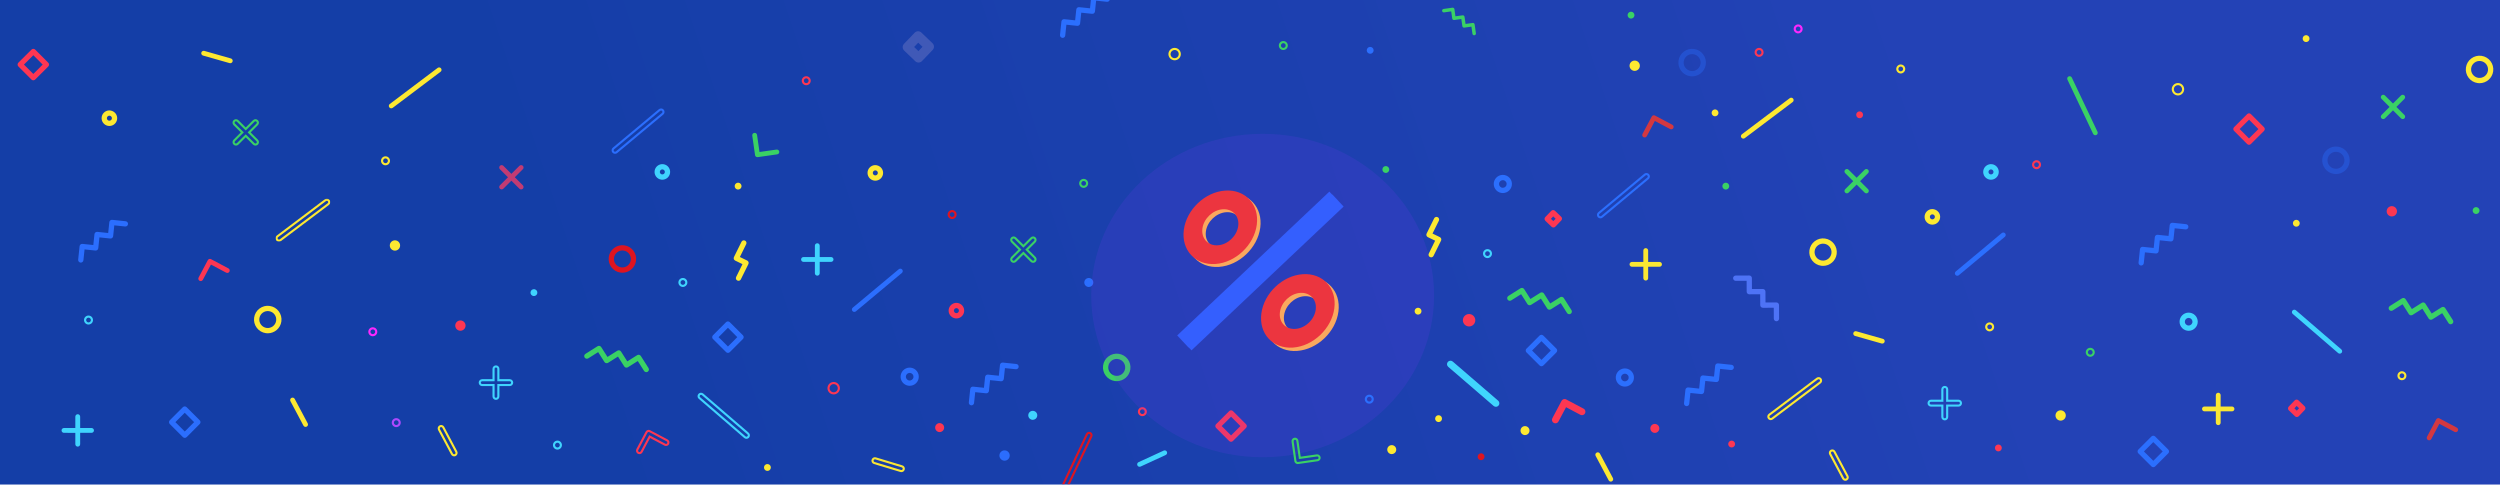 <svg xmlns="http://www.w3.org/2000/svg" xmlns:xlink="http://www.w3.org/1999/xlink" width="2559" height="496" viewBox="0 0 2559 496">
    <defs>
        <path id="tetm1pyt9a" d="M0 0H2561V496H0z"/>
        <path id="uk8zk6paje" d="M0 0.348L56.12 0.348 56.12 44.4 0 44.4z"/>
        <linearGradient id="q9onc1c77b" x1="21.158%" x2="79.631%" y1="51.875%" y2="48.125%">
            <stop offset="0%" stop-color="#143EA7"/>
            <stop offset="100%" stop-color="#2342B6"/>
        </linearGradient>
        <filter id="lnyrbgs6pd" width="176.9%" height="181.6%" x="-38.5%" y="-40.8%" filterUnits="objectBoundingBox">
            <feGaussianBlur in="SourceGraphic" stdDeviation="45"/>
        </filter>
    </defs>
    <g fill="none" fill-rule="evenodd" transform="translate(-2)">
        <mask id="874ogox5zc" fill="#fff">
            <use xlink:href="#tetm1pyt9a"/>
        </mask>
        <use fill="url(#q9onc1c77b)" xlink:href="#tetm1pyt9a"/>
        <g mask="url(#874ogox5zc)" opacity=".99">
            <g transform="translate(20 -5)">
                <path fill="#3AD364" d="M1894.17 198.68l-8.232-8.232 8.231-8.231c.964-.964.964-2.528 0-3.492s-2.528-.964-3.492 0l-8.23 8.231-8.232-8.23c-.964-.968-2.528-.968-3.492 0-.964.963-.964 2.527 0 3.49l8.231 8.232-8.23 8.231c-.965.964-.965 2.528 0 3.492.963.964 2.527.964 3.49 0l8.232-8.231 8.231 8.231c.964.964 2.528.964 3.492 0s.964-2.528 0-3.492M2443.17 122.68l-8.232-8.232 8.231-8.231c.964-.964.964-2.528 0-3.492s-2.528-.964-3.492 0l-8.23 8.231-8.232-8.23c-.964-.968-2.528-.968-3.492 0-.964.963-.964 2.527 0 3.49l8.231 8.232-8.23 8.231c-.965.964-.965 2.528 0 3.492.963.964 2.527.964 3.49 0l8.232-8.231 8.231 8.231c.964.964 2.528.964 3.492 0s.964-2.528 0-3.492M1029.526 262.49l8.996 8.996c.524.524 1.44.524 1.966 0 .262-.262.405-.61.405-.983 0-.37-.146-.719-.408-.98l-8.995-8.996 8.998-8.996c.54-.542.54-1.423 0-1.965-.546-.54-1.423-.54-1.966 0l-8.996 8.995-8.995-8.995c-.262-.262-.613-.406-.983-.406-.373 0-.719.144-.98.406-.543.542-.543 1.423-.003 1.965l8.995 8.993-8.995 8.998c-.54.54-.54 1.42 0 1.964.545.54 1.423.543 1.966 0l8.995-8.996zm9.976 11.564c-.948 0-1.839-.37-2.509-1.042l-7.467-7.465-7.467 7.465c-1.385 1.385-3.64 1.385-5.02 0-1.385-1.383-1.385-3.635 0-5.018l7.467-7.47-7.467-7.467c-1.385-1.382-1.385-3.635 0-5.017.67-.673 1.56-1.04 2.509-1.04.948 0 1.839.367 2.509 1.04l7.47 7.467 7.466-7.467c1.383-1.386 3.635-1.383 5.02-.003 1.386 1.385 1.386 3.638 0 5.02l-7.466 7.47 7.467 7.467c.67.67 1.04 1.56 1.04 2.509 0 .948-.368 1.839-1.04 2.509-.673.672-1.564 1.042-2.512 1.042zM233.526 142.49l8.996 8.996c.524.524 1.44.524 1.966 0 .262-.262.405-.61.405-.983 0-.37-.146-.719-.408-.98l-8.995-8.996 8.998-8.996c.54-.542.54-1.423 0-1.965-.546-.54-1.423-.54-1.966 0l-8.996 8.995-8.995-8.995c-.262-.262-.613-.406-.983-.406-.373 0-.719.144-.98.406-.543.542-.543 1.423-.003 1.965l8.995 8.993-8.995 8.998c-.54.54-.54 1.42 0 1.964.545.54 1.423.543 1.966 0l8.995-8.996zm9.976 11.564c-.948 0-1.839-.37-2.509-1.042l-7.467-7.465-7.467 7.465c-1.385 1.385-3.64 1.385-5.02 0-1.385-1.383-1.385-3.635 0-5.018l7.467-7.47-7.467-7.467c-1.385-1.382-1.385-3.635 0-5.017.67-.673 1.56-1.04 2.509-1.04.948 0 1.839.367 2.509 1.04l7.47 7.467 7.466-7.467c1.383-1.386 3.635-1.383 5.02-.003 1.386 1.385 1.386 3.638 0 5.02l-7.466 7.47 7.467 7.467c.67.67 1.04 1.56 1.04 2.509 0 .948-.368 1.839-1.04 2.509-.673.672-1.564 1.042-2.512 1.042z"/>
                <path fill="#40D6FF" d="M1173.163 466.228l-25.72 11.844c-1.242.573-1.788 2.045-1.215 3.287.572 1.242 2.044 1.785 3.286 1.213l25.723-11.842c1.242-.573 1.785-2.045 1.212-3.287-.572-1.245-2.044-1.788-3.286-1.215"/>
                <path fill="#E0141F" d="M1095.553 449.955l-26.257 55.467c-.332.7-.033 1.53.661 1.863.692.33 1.532.032 1.861-.664l26.26-55.464c.33-.697.033-1.534-.664-1.863-.7-.332-1.531-.035-1.86.664v-.003zm-25.001 59.625c-.51 0-1.03-.11-1.52-.342-1.775-.843-2.529-2.968-1.689-4.743l26.258-55.466c.842-1.769 2.97-2.525 4.74-1.688 1.77.843 2.53 2.97 1.69 4.742l-26.26 55.464c-.608 1.283-1.888 2.033-3.22 2.033z"/>
                <path fill="#2B6FFF" d="M902.003 280.573l-47.111 39.328c-1.05.875-1.194 2.436-.319 3.486.875 1.054 2.439 1.197 3.49.322l47.11-39.328c1.05-.875 1.194-2.439.319-3.49-.875-1.05-2.439-1.193-3.49-.318M657.775 118.483l-47.11 39.328c-.29.238-.465.575-.498.948-.035.37.076.732.316 1.02.24.287.576.463.948.498.373.032.735-.079 1.021-.319l47.108-39.325c.29-.24.465-.575.5-.948.032-.373-.078-.735-.319-1.023-.237-.287-.575-.462-.945-.497-.37-.025-.735.08-1.02.318m-46.212 43.96c-.108 0-.22-.006-.33-.017-.945-.086-1.804-.534-2.411-1.266-.608-.73-.894-1.653-.808-2.598.087-.948.535-1.804 1.267-2.412l47.11-39.325c.727-.607 1.653-.896 2.598-.81.948.086 1.804.535 2.412 1.267.608.729.897 1.652.81 2.6-.089.945-.537 1.804-1.27 2.412l-47.107 39.325c-.646.537-1.442.824-2.271.824"/>
                <path fill="#3AD364" d="M2129.01 139.89l-26.29-55.468c-.586-1.24-2.063-1.767-3.3-1.186-1.237.583-1.766 2.063-1.183 3.3l26.29 55.469c.586 1.237 2.063 1.766 3.303 1.186 1.237-.586 1.766-2.064 1.18-3.3"/>
                <path fill="#FFEA30" d="M1767.967 146.396l49.004-36.937c1.096-.821 1.315-2.377.491-3.47-.823-1.094-2.376-1.313-3.467-.492l-49.007 36.938c-1.093.823-1.312 2.376-.491 3.47.823 1.094 2.376 1.315 3.47.491M1843.558 393.16c-.289 0-.586.092-.837.281l-49.001 36.936c-.619.464-.743 1.342-.281 1.957.224.3.553.492.92.546.365.054.74-.043 1.035-.267l49.006-36.938c.3-.224.492-.551.546-.921.051-.37-.043-.737-.267-1.037-.276-.365-.697-.556-1.121-.556zm-48.999 41.891c-1.08 0-2.15-.489-2.846-1.418-1.18-1.569-.861-3.802.705-4.982l49.004-36.938c1.574-1.18 3.802-.861 4.982.705.573.761.813 1.699.68 2.638-.132.943-.626 1.775-1.385 2.344l-49.003 36.938c-.003 0-.003.003-.003.003-.637.478-1.388.71-2.134.71z"/>
                <path fill="#40D6FF" d="M1465.094 379.647l46.495 40.054c1.037.894 2.6.781 3.494-.256.894-1.034.78-2.6-.256-3.495l-46.495-40.054c-1.035-.894-2.601-.778-3.495.257-.894 1.037-.778 2.6.257 3.494M2328.858 326.353l46.495 40.054c1.037.894 2.6.78 3.495-.257.894-1.034.78-2.6-.257-3.494l-46.495-40.054c-1.034-.894-2.6-.778-3.494.256-.894 1.037-.778 2.6.256 3.495"/>
                <path fill="#40D6FF" d="M1465.8 378.832l46.493 40.052c.591.502 1.469.438 1.971-.146.505-.58.438-1.466-.143-1.968l-46.492-40.055c-.584-.505-1.47-.432-1.974.146-.503.58-.438 1.466.145 1.971m47.406 42.55c-.824 0-1.653-.284-2.326-.861l-46.492-40.057c-1.483-1.283-1.647-3.533-.367-5.018 1.285-1.488 3.537-1.65 5.017-.367l46.493 40.054c.723.621 1.156 1.485 1.226 2.433.07.948-.235 1.866-.856 2.587-.702.813-1.696 1.229-2.695 1.229"/>
                <path fill="#FFEA30" d="M1615.29 471.642l13.309 25.02c.643 1.21 2.147 1.67 3.354 1.03 1.207-.646 1.666-2.145 1.023-3.355l-13.308-25.02c-.643-1.21-2.144-1.67-3.351-1.026-1.21.64-1.67 2.141-1.026 3.35M1856.327 469.216l13.31 25.02c.174.33.468.573.824.683.362.106.74.073 1.067-.105.327-.173.57-.464.68-.824.109-.356.07-.737-.102-1.064l-13.31-25.023c-.363-.68-1.213-.937-1.894-.578-.33.173-.57.468-.68.821-.108.36-.07.738.105 1.07m14.55 27.926c-.35 0-.702-.054-1.047-.16-.91-.278-1.656-.896-2.101-1.733l-13.311-25.02c-.446-.84-.538-1.802-.262-2.712.278-.91.894-1.655 1.733-2.1 1.729-.922 3.89-.263 4.815 1.47l13.309 25.024c.92 1.731.262 3.891-1.47 4.815-.52.276-1.09.416-1.666.416M189.8 61.864l27.232 7.745c1.318.373 2.687-.389 3.062-1.707.373-1.318-.389-2.687-1.707-3.06l-27.232-7.747c-1.315-.373-2.687.388-3.06 1.706-.375 1.318.39 2.687 1.705 3.063"/>
                <path fill="#FCE832" d="M877.561 475.164c-.6 0-1.156.386-1.34.986-.107.353-.07.726.103 1.05.176.33.467.57.827.678l27.091 8.188c.74.221 1.523-.192 1.748-.926.108-.354.072-.727-.103-1.053-.176-.327-.47-.568-.826-.676l-27.095-8.188c-.132-.04-.27-.06-.405-.06m27.086 13.123c-.34 0-.686-.049-1.029-.154l-27.091-8.185c-.913-.279-1.661-.892-2.11-1.729-.445-.834-.537-1.793-.261-2.698.572-1.871 2.554-2.938 4.437-2.365l27.094 8.188c.91.275 1.658.888 2.107 1.725.445.838.54 1.796.261 2.7-.464 1.53-1.882 2.518-3.408 2.518"/>
                <path fill="#E0141F" d="M619.06 261.402c-1.873 0-3.688.605-5.211 1.756-1.85 1.396-3.044 3.43-3.362 5.725-.319 2.295.272 4.577 1.669 6.427 1.399 1.847 3.432 3.041 5.725 3.362h.003c2.295.324 4.577-.272 6.424-1.671 1.85-1.396 3.044-3.43 3.365-5.725.319-2.296-.276-4.578-1.672-6.428-1.396-1.847-3.43-3.04-5.725-3.362-.405-.054-.813-.084-1.215-.084m.049 22.758c-.654 0-1.313-.046-1.972-.14-3.724-.516-7.024-2.455-9.29-5.456-2.265-2.997-3.23-6.7-2.711-10.424.518-3.726 2.455-7.024 5.458-9.292 3-2.266 6.705-3.233 10.427-2.709 3.724.519 7.024 2.455 9.29 5.455 2.265 3 3.23 6.703 2.708 10.427-.516 3.724-2.455 7.024-5.455 9.29-2.468 1.866-5.415 2.849-8.455 2.849"/>
                <path fill="#FFEA30" d="M1846.881 271.675c4.756.648 9.133-2.66 9.792-7.397.66-4.74-2.66-9.13-7.397-9.79-2.287-.312-4.577.274-6.427 1.673-1.85 1.396-3.043 3.43-3.362 5.725-.319 2.295.273 4.577 1.672 6.424 1.393 1.85 3.427 3.044 5.722 3.365m1.204 5.485c-.642 0-1.293-.043-1.947-.138-3.724-.516-7.024-2.455-9.292-5.455-2.266-3-3.227-6.703-2.709-10.427.519-3.724 2.455-7.021 5.458-9.29 2.998-2.268 6.7-3.235 10.424-2.71 7.688 1.069 13.07 8.195 12.001 15.884-.98 7.032-7.024 12.136-13.935 12.136M2518.881 84.675c4.756.648 9.133-2.66 9.792-7.397.66-4.74-2.66-9.13-7.397-9.79-2.287-.312-4.577.274-6.427 1.673-1.85 1.396-3.043 3.43-3.362 5.725-.319 2.295.273 4.577 1.672 6.424 1.393 1.85 3.427 3.044 5.722 3.365m1.204 5.485c-.642 0-1.293-.043-1.947-.138-3.724-.516-7.024-2.455-9.292-5.455-2.266-3-3.227-6.703-2.709-10.427.519-3.724 2.455-7.021 5.458-9.29 2.998-2.268 6.7-3.235 10.424-2.71 7.688 1.069 13.07 8.195 12.001 15.884-.98 7.032-7.024 12.136-13.935 12.136"/>
                <path fill="#2B6FFF" d="M912.622 394.466c2.112.28 4.105-1.197 4.402-3.327.143-1.035-.124-2.06-.75-2.893-.63-.829-1.546-1.369-2.577-1.512-2.144-.283-4.105 1.2-4.402 3.327-.297 2.131 1.196 4.108 3.327 4.405m.54 5.439c-.424 0-.853-.03-1.285-.092-5.08-.705-8.64-5.415-7.932-10.494.705-5.08 5.426-8.65 10.494-7.935 2.463.343 4.645 1.626 6.144 3.608 1.496 1.983 2.134 4.43 1.788 6.89-.646 4.647-4.642 8.023-9.209 8.023M1520.303 189.403h-.081c-1.043.022-2.012.448-2.736 1.199-.72.753-1.107 1.74-1.083 2.782.02 1.042.446 2.014 1.197 2.735.75.721 1.63 1.15 2.781 1.086 1.043-.022 2.015-.446 2.736-1.2.724-.75 1.107-1.741 1.085-2.783-.043-2.123-1.785-3.819-3.9-3.819m-.005 13.203c-2.414 0-4.69-.916-6.438-2.59-1.793-1.72-2.808-4.037-2.857-6.522-.054-2.482.867-4.836 2.59-6.63 1.718-1.793 4.035-2.808 6.52-2.862 5.114-.103 9.38 3.98 9.492 9.109.05 2.487-.87 4.842-2.59 6.635-1.718 1.793-4.038 2.809-6.522 2.86h-.195"/>
                <path fill="#40D6FF" d="M2222.308 330.398c-.03 0-.057.003-.084.003-1.045.022-2.014.446-2.735 1.196-.724.754-1.11 1.742-1.086 2.785.043 2.147 1.712 3.824 3.978 3.82 2.152-.045 3.867-1.83 3.821-3.982-.019-1.043-.445-2.012-1.196-2.736-.732-.7-1.688-1.086-2.698-1.086m-.005 13.209c-5.045 0-9.196-4.051-9.301-9.115-.051-2.484.867-4.839 2.59-6.632 1.72-1.793 4.034-2.809 6.522-2.86 2.503-.003 4.836.867 6.63 2.59 1.793 1.72 2.808 4.034 2.86 6.519.105 5.126-3.981 9.387-9.11 9.495h-.002l-.19.003"/>
                <path fill="#3AD364" d="M1125.057 372.403c-1.874 0-3.689.608-5.21 1.756-1.849 1.396-3.043 3.43-3.364 5.725-.659 4.737 2.66 9.128 7.397 9.792 4.758.664 9.13-2.663 9.79-7.4.32-2.292-.274-4.577-1.672-6.427-1.397-1.847-3.43-3.043-5.723-3.362h-.003c-.405-.054-.812-.084-1.215-.084m.027 22.758c-.642 0-1.293-.046-1.947-.138-7.688-1.072-13.073-8.196-12.001-15.884.518-3.724 2.455-7.022 5.455-9.29 3-2.266 6.7-3.235 10.427-2.709 3.724.516 7.024 2.455 9.292 5.455 2.266 3 3.228 6.703 2.709 10.427-.978 7.032-7.027 12.139-13.935 12.139"/>
                <path fill="#FF3652" d="M1232.52 441.101l9.578 9.6 9.603-9.58-9.582-9.601-9.6 9.581zm9.575 16.12c-.691 0-1.385-.265-1.912-.794l-13.394-13.425c-1.054-1.055-1.051-2.762.002-3.818l13.425-13.395c1.056-1.05 2.768-1.056 3.82.006l13.396 13.424c1.053 1.053 1.05 2.763-.006 3.819l-13.424 13.394c-.527.524-1.218.789-1.907.789zM6.52 71.101l9.578 9.6 9.603-9.58-9.582-9.601-9.6 9.581zm9.575 16.12c-.691 0-1.385-.265-1.912-.794L.79 73.002C-.265 71.947-.262 70.24.79 69.184l13.425-13.395c1.056-1.05 2.768-1.056 3.82.006l13.396 13.424c1.053 1.053 1.05 2.763-.006 3.819L18.002 86.432c-.527.524-1.218.789-1.907.789zM2274.52 137.101l9.578 9.6 9.603-9.58-9.582-9.601-9.6 9.581zm9.575 16.12c-.691 0-1.385-.265-1.912-.794l-13.394-13.425c-1.054-1.055-1.051-2.762.002-3.818l13.425-13.395c1.056-1.05 2.768-1.056 3.82.006l13.396 13.424c1.053 1.053 1.05 2.763-.006 3.819l-13.424 13.394c-.527.524-1.218.789-1.907.789zM1569.52 228.985l2.462 2.363 2.366-2.463-2.466-2.366-2.363 2.466zm2.54 8.884c-.693 0-1.363-.27-1.868-.753l-6.36-6.103c-1.077-1.032-1.113-2.744-.081-3.819l6.106-6.362c.494-.516 1.177-.816 1.893-.832.721 0 1.407.257 1.925.753l6.36 6.104c1.075 1.031 1.113 2.743.079 3.818l-6.104 6.363c-.497.515-1.177.815-1.893.831h-.056zM2330.52 422.985l2.462 2.363 2.366-2.463-2.466-2.366-2.363 2.466zm2.54 8.884c-.693 0-1.363-.27-1.868-.753l-6.36-6.103c-1.077-1.032-1.113-2.744-.081-3.819l6.106-6.362c.494-.516 1.177-.816 1.893-.832.721 0 1.407.257 1.925.753l6.36 6.104c1.075 1.031 1.113 2.743.079 3.818l-6.104 6.363c-.497.515-1.177.815-1.893.831h-.056z"/>
                <path fill="#415AB7" d="M917.675 53.09l4.41 4.231 4.236-4.41-4.415-4.237-4.231 4.415zm4.55 15.91c-1.243 0-2.442-.484-3.346-1.35L907.49 56.722c-1.93-1.847-1.992-4.913-.145-6.838l10.934-11.394c.885-.923 2.109-1.46 3.39-1.489 1.291 0 2.52.46 3.448 1.35l11.39 10.929c1.924 1.847 1.992 4.913.14 6.838l-10.93 11.394c-.89.923-2.109 1.46-3.39 1.489h-.102z"/>
                <path fill="#FF3652" d="M1485.026 338.029c2.887.4 5.552-1.612 5.954-4.496.403-2.887-1.615-5.553-4.499-5.955-2.884-.402-5.552 1.615-5.952 4.499-.402 2.884 1.613 5.552 4.497 5.952M2429.548 226.502c2.886.4 5.552-1.612 5.954-4.496.403-2.887-1.615-5.553-4.499-5.955-2.884-.402-5.552 1.615-5.952 4.5-.402 2.883 1.612 5.552 4.497 5.951"/>
                <path fill="#FF3652" d="M1485.173 336.958c2.31.349 4.419-1.288 4.737-3.575.319-2.29-1.288-4.416-3.578-4.734-2.282-.351-4.415 1.28-4.731 3.575-.157 1.11.132 2.215.807 3.108.675.894 1.658 1.472 2.765 1.626m.584 2.201c-.292 0-.584-.019-.878-.06-1.682-.234-3.173-1.11-4.197-2.462-1.023-1.356-1.458-3.027-1.223-4.71.235-1.68 1.11-3.17 2.463-4.194 1.353-1.023 3.027-1.45 4.707-1.226 3.47.486 5.903 3.705 5.423 7.173-.446 3.176-3.176 5.48-6.295 5.48"/>
                <path fill="#FFEA30" d="M2090.55 435.502c2.884.4 5.552-1.615 5.952-4.499.402-2.884-1.613-5.552-4.497-5.952-2.887-.402-5.552 1.612-5.954 4.497-.4 2.884 1.612 5.552 4.499 5.954"/>
                <path fill="#2B6EFE" d="M1009.55 476.502c2.884.403 5.552-1.612 5.952-4.499.402-2.884-1.613-5.55-4.497-5.952-2.887-.402-5.552 1.612-5.954 4.5-.4 2.883 1.612 5.552 4.499 5.951"/>
                <path fill="#40D6FF" d="M552.603 458.168h-.054c-.651.013-1.259.28-1.71.748-.45.473-.691 1.088-.678 1.74.027 1.344 1.256 2.416 2.49 2.39.651-.014 1.259-.28 1.71-.752.45-.47.691-1.088.678-1.739-.014-.65-.279-1.258-.748-1.71-.46-.437-1.056-.677-1.688-.677m-.003 7.038c-2.493 0-4.548-2.002-4.599-4.505-.051-2.536 1.969-4.642 4.504-4.694 1.21-.075 2.393.427 3.279 1.28.886.851 1.388 1.996 1.415 3.225.051 2.536-1.969 4.642-4.505 4.694h-.094"/>
                <path fill="#FF3652" d="M2027.592 467.038c1.942-.04 3.487-1.647 3.446-3.591-.04-1.945-1.647-3.487-3.591-3.446-1.942.038-3.487 1.647-3.446 3.591.04 1.942 1.647 3.487 3.591 3.446M1151.33 423.937c-.016 0-.032 0-.051.003-.65.013-1.258.278-1.71.748-.45.47-.69 1.088-.677 1.739.013.653.278 1.261.75 1.712.468.454 1.051.783 1.737.678.65-.014 1.258-.281 1.71-.75.453-.47.693-1.086.68-1.737-.014-.654-.28-1.261-.75-1.712-.457-.44-1.057-.681-1.689-.681zm-.002 7.04c-1.194 0-2.32-.453-3.184-1.28-.886-.853-1.388-1.995-1.413-3.227-.027-1.226.43-2.39 1.28-3.276.851-.888 1.996-1.39 3.225-1.417 1.242-.011 2.393.432 3.278 1.282.886.851 1.388 1.996 1.415 3.225.025 1.226-.429 2.392-1.28 3.278-.85.889-1.998 1.391-3.224 1.415l-.024-1.08.024 1.08h-.097zM1754.592 463.038c1.945-.04 3.487-1.647 3.446-3.591-.037-1.945-1.647-3.487-3.591-3.446-1.942.038-3.487 1.647-3.446 3.591.04 1.942 1.647 3.487 3.591 3.446M1782.6 56.163h-.051c-.651.013-1.259.28-1.71.75-.45.47-.691 1.089-.678 1.74.027 1.345 1.243 2.479 2.49 2.39 1.345-.03 2.417-1.148 2.388-2.49-.014-.651-.281-1.261-.751-1.712-.457-.438-1.056-.678-1.688-.678m0 7.04c-2.493 0-4.548-2-4.599-4.507-.051-2.536 1.969-4.642 4.504-4.694 2.593-.083 4.643 1.97 4.697 4.505.048 2.536-1.972 4.642-4.508 4.693-.032.003-.062.003-.094.003M1885.59 126.038c1.944-.04 3.486-1.647 3.446-3.591-.038-1.945-1.648-3.487-3.592-3.446-1.942.04-3.486 1.647-3.443 3.591.04 1.942 1.645 3.487 3.589 3.446M2066.605 171.161h-.054c-1.347.027-2.417 1.142-2.387 2.487.027 1.345 1.034 2.415 2.49 2.39.65-.013 1.256-.278 1.707-.75.45-.47.694-1.089.678-1.74-.014-.65-.276-1.258-.749-1.709-.456-.437-1.055-.678-1.685-.678m-.005 7.038c-2.49 0-4.545-2.001-4.6-4.505-.023-1.228.43-2.392 1.284-3.278.85-.886 1.995-1.391 3.224-1.415 1.264-.022 2.393.43 3.279 1.28.888.85 1.388 1.995 1.415 3.224.051 2.536-1.969 4.642-4.508 4.694h-.094M943.898 446.195c1.945-.043 3.487-1.647 3.446-3.591-.04-1.945-1.647-3.487-3.592-3.446-1.941.038-3.486 1.647-3.445 3.591.04 1.942 1.647 3.487 3.591 3.446"/>
                <path fill="#FF3652" d="M943.826 440.235c-.016 0-.035 0-.051.003-.651.013-1.259.278-1.71.748-.45.47-.691 1.091-.678 1.742.027 1.326 1.118 2.39 2.439 2.39.016 0 .032 0 .048-.003 1.348-.03 2.42-1.145 2.39-2.49-.027-1.326-1.118-2.39-2.438-2.39zm0 7.04c-2.493 0-4.548-2-4.6-4.504-.023-1.229.43-2.393 1.28-3.278.852-.889 1.997-1.391 3.225-1.418 2.539.07 4.643 1.971 4.694 4.504.051 2.536-1.969 4.643-4.502 4.697h-.097z"/>
                <path fill="#2B6FFF" d="M1384.592 60.038c1.945-.04 3.487-1.647 3.446-3.591-.037-1.945-1.647-3.487-3.591-3.446-1.942.038-3.487 1.647-3.446 3.591.043 1.942 1.647 3.487 3.591 3.446"/>
                <path fill="#3AD364" d="M2121.595 363.163c-.526 0-1.037.17-1.463.494-.521.391-.856.964-.948 1.61-.09.645.078 1.285.47 1.806.394.521.967.856 1.61.945.653.09 1.29-.075 1.809-.467.518-.394.856-.964.945-1.612.089-.646-.076-1.288-.47-1.807-.392-.518-.964-.856-1.61-.945-.116-.016-.23-.024-.343-.024m.017 7.04c-.214 0-.43-.014-.646-.046-1.218-.167-2.295-.802-3.035-1.782-.74-.98-1.056-2.19-.886-3.408.17-1.216.802-2.293 1.785-3.036.978-.74 2.187-1.061 3.405-.883 1.218.168 2.296.802 3.036 1.78.742.983 1.056 2.193.886 3.41-.17 1.216-.802 2.293-1.783 3.036-.807.608-1.769.929-2.762.929M1295.594 49.16c-.526 0-1.037.17-1.463.495-.519.394-.854.964-.945 1.607-.092.648.078 1.29.467 1.81.394.52.967.855 1.612.944h.003c.637.095 1.282-.073 1.806-.467.519-.394.854-.967.943-1.612.186-1.332-.748-2.566-2.077-2.752-.116-.016-.23-.024-.346-.024m.02 7.04c-.214 0-.43-.014-.646-.046-1.218-.167-2.296-.802-3.036-1.78-.742-.983-1.055-2.192-.888-3.41.17-1.216.802-2.293 1.785-3.033.978-.743 2.182-1.059 3.408-.886 2.509.349 4.27 2.676 3.921 5.188-.17 1.218-.802 2.298-1.785 3.038-.804.608-1.766.929-2.76.929"/>
                <path fill="#E0141F" d="M956.605 222.161c-.019 0-.035 0-.054.003-.653.013-1.26.278-1.712.745-.45.473-.691 1.091-.678 1.742.014.65.281 1.258.751 1.71.47.453 1.07.764 1.737.677h.002c.651-.013 1.259-.28 1.71-.75.45-.47.691-1.089.678-1.74-.014-.648-.281-1.255-.749-1.706-.459-.44-1.055-.681-1.685-.681zm-.01 7.038c-1.191 0-2.318-.454-3.179-1.28-.888-.851-1.388-1.996-1.415-3.225-.024-1.229.43-2.393 1.28-3.278.85-.886 1.996-1.388 3.224-1.415 1.194-.02 2.393.429 3.279 1.28.886.85 1.388 1.995 1.415 3.221.024 1.23-.43 2.396-1.28 3.282-.85.885-1.996 1.39-3.222 1.415h-.102z"/>
                <path fill="#2B6FFF" d="M1095.987 297.637c1.925.27 3.702-1.075 3.972-3 .268-1.926-1.077-3.703-3.003-3.973-1.925-.267-3.702 1.075-3.97 3-.267 1.926 1.075 3.703 3 3.973"/>
                <path fill="#2B6FFF" d="M1096.472 291.711c-1.2 0-2.247.883-2.417 2.101-.184 1.331.748 2.568 2.08 2.755.648.089 1.288-.076 1.806-.47.521-.392.856-.964.948-1.613.184-1.328-.748-2.565-2.08-2.749-.113-.016-.226-.024-.337-.024m.01 7.04c-.213 0-.429-.013-.645-.043-2.511-.351-4.27-2.679-3.92-5.19.348-2.515 2.686-4.264 5.187-3.924 2.514.35 4.272 2.679 3.924 5.19-.17 1.218-.802 2.296-1.783 3.038-.807.608-1.768.93-2.762.93"/>
                <path fill="#FFEA30" d="M1454.034 437.005c1.926.27 3.703-1.072 3.973-2.998.267-1.925-1.078-3.705-3.003-3.972-1.926-.27-3.703 1.072-3.97 2.997-.267 1.928 1.075 3.705 3 3.973M2332.034 237.005c1.926.27 3.703-1.072 3.973-2.998.267-1.925-1.078-3.705-3.003-3.972-1.926-.27-3.703 1.072-3.97 2.997-.267 1.928 1.075 3.705 3 3.973"/>
                <path fill="#40D6FF" d="M1038.653 433.618c1.925.268 3.705-1.074 3.972-3 .268-1.925-1.074-3.705-3-3.972-1.925-.27-3.705 1.072-3.972 3-.268 1.925 1.074 3.702 3 3.972"/>
                <path fill="#40D6FF" d="M1039.133 427.692c-.526 0-1.037.168-1.464.492-.52.391-.856.964-.947 1.607-.09.65.078 1.29.47 1.812.394.518.964.853 1.609.942.648.092 1.288-.075 1.81-.467.518-.392.855-.964.945-1.61.089-.648-.076-1.288-.47-1.809-.395-.518-.964-.853-1.61-.942-.116-.017-.23-.025-.343-.025m.016 7.038c-.213 0-.43-.014-.645-.043-1.218-.17-2.296-.802-3.033-1.78-.742-.983-1.058-2.195-.888-3.413.17-1.216.802-2.296 1.785-3.033.977-.74 2.193-1.05 3.405-.886 1.215.168 2.293.802 3.036 1.783.742.98 1.055 2.19.885 3.41-.17 1.216-.802 2.293-1.782 3.033-.807.608-1.769.929-2.763.929M72.595 330.16c-.526 0-1.037.168-1.463.492-.522.391-.856.964-.948 1.607-.09.65.078 1.29.47 1.812.394.518.964.853 1.61.942.647.092 1.287-.075 1.809-.467.518-.392.856-.964.945-1.61.089-.648-.076-1.288-.47-1.809-.394-.518-.964-.853-1.61-.942-.116-.017-.23-.025-.343-.025m.017 7.038c-.214 0-.43-.014-.646-.043-1.218-.17-2.295-.802-3.033-1.78-.742-.983-1.058-2.196-.888-3.413.17-1.216.802-2.296 1.785-3.033.978-.74 2.193-1.05 3.405-.886 1.216.167 2.293.802 3.036 1.782.742.98 1.056 2.19.886 3.411-.17 1.215-.802 2.293-1.783 3.033-.807.608-1.769.929-2.762.929M1504.264 267.017c1.302.173 2.566-.748 2.752-2.082.092-.643-.078-1.286-.47-1.804-.394-.521-.967-.856-1.61-.945-.65-.084-1.29.075-1.809.467-.518.391-.853.964-.945 1.612-.183 1.331.75 2.568 2.082 2.752m.335 2.185c-.208 0-.418-.014-.632-.044h-.002c-2.51-.35-4.267-2.679-3.922-5.19.17-1.218.802-2.296 1.785-3.038.975-.74 2.177-1.053 3.406-.886 1.218.167 2.295.802 3.035 1.782.743.98 1.056 2.193.889 3.411-.324 2.296-2.301 3.965-4.559 3.965"/>
                <path fill="#FFEA30" d="M1542.512 449.25c1.926.27 3.705-1.075 3.973-3 .267-1.926-1.078-3.703-3.003-3.973-1.926-.268-3.703 1.074-3.97 3-.267 1.925 1.075 3.702 3 3.972"/>
                <path fill="#FFEA30" d="M1542.998 443.323c-1.197 0-2.247.883-2.417 2.104-.184 1.329.75 2.566 2.082 2.752.642.092 1.288-.073 1.806-.47.519-.392.854-.964.946-1.61.091-.645-.079-1.285-.47-1.806-.395-.521-.967-.856-1.613-.945-.11-.017-.224-.025-.334-.025m.01 7.04c-.213 0-.429-.013-.645-.043-2.509-.35-4.267-2.678-3.921-5.19.348-2.514 2.66-4.275 5.187-3.924 1.221.17 2.299.805 3.039 1.782.742.98 1.055 2.19.885 3.411-.167 1.215-.799 2.293-1.782 3.036-.805.607-1.769.929-2.763.929"/>
                <path fill="#FF27FF" d="M1822.264 37.019c.643.091 1.288-.079 1.807-.47.518-.395.853-.964.945-1.61.092-.645-.078-1.288-.47-1.806-.394-.522-.967-.86-1.61-.948-1.344-.195-2.567.748-2.754 2.079-.183 1.334.75 2.568 2.082 2.755m.343 2.184c-.21 0-.426-.016-.64-.046h-.002c-2.51-.35-4.267-2.679-3.922-5.187.349-2.517 2.69-4.28 5.188-3.924 1.22.167 2.298.802 3.038 1.782.743.98 1.056 2.19.889 3.408-.17 1.215-.802 2.293-1.785 3.036-.805.61-1.772.931-2.766.931"/>
                <path fill="#3AD364" d="M1400.034 182.007c1.926.267 3.705-1.075 3.973-3 .267-1.926-1.078-3.706-3.003-3.973-1.926-.267-3.703 1.075-3.97 3-.267 1.926 1.075 3.703 3 3.973M1090.913 195.12c1.334.186 2.568-.751 2.754-2.083.09-.642-.078-1.285-.472-1.806-.392-.519-.965-.856-1.61-.946-1.326-.186-2.568.748-2.754 2.08-.184 1.334.75 2.568 2.082 2.754m.337 2.185c-.208 0-.421-.016-.634-.046-2.515-.35-4.273-2.679-3.922-5.19.349-2.514 2.693-4.286 5.188-3.921 1.218.167 2.296.802 3.038 1.782.74.98 1.056 2.19.886 3.408-.321 2.298-2.295 3.967-4.556 3.967"/>
                <path fill="#FFEA30" d="M737.034 199.007c1.926.267 3.705-1.075 3.973-3 .267-1.926-1.078-3.703-3.003-3.973-1.926-.267-3.703 1.075-3.97 3-.267 1.926 1.075 3.705 3 3.973"/>
                <ellipse cx="1274.461" cy="307.5" fill="#8733FF" filter="url(#lnyrbgs6pd)" opacity=".37" rx="175.461" ry="165.5"/>
                <path fill="#FFEA30" d="M1406.104 468.717c1.925.27 3.702-1.075 3.972-3 .265-1.925-1.077-3.702-3.003-3.972-1.925-.268-3.702 1.074-3.97 3-.27 1.925 1.075 3.705 3 3.972M2342.035 48.007c1.925.27 3.702-1.075 3.972-3 .265-1.926-1.077-3.703-3.003-3.973-1.925-.267-3.702 1.075-3.97 3-.27 1.926 1.075 3.705 3 3.973"/>
                <path fill="#FFEA30" d="M1406.589 462.791c-1.196 0-2.247.884-2.417 2.104-.092.646.078 1.288.47 1.807.394.521.967.856 1.61.945h.002c.64.086 1.286-.073 1.804-.47.521-.391.856-.964.948-1.612.184-1.329-.75-2.566-2.082-2.75-.11-.015-.224-.024-.335-.024m.01 7.04c-.213 0-.429-.013-.645-.042-1.218-.17-2.295-.802-3.035-1.783-.743-.983-1.056-2.193-.886-3.41.349-2.512 2.655-4.278 5.188-3.922 2.511.351 4.27 2.68 3.924 5.19-.17 1.219-.802 2.296-1.783 3.039-.804.607-1.768.929-2.762.929"/>
                <path fill="#3AD364" d="M1651.032 24.007c1.926.267 3.705-1.075 3.973-3 .267-1.926-1.075-3.706-3-3.973-1.929-.267-3.706 1.075-3.97 3-.27 1.926 1.072 3.703 2.997 3.973"/>
                <g>
                    <path fill="#FBA85E" d="M45.247 59.077c-10.122.71-17.243-6.967-15.906-17.15 1.34-10.18 10.632-19.007 20.756-19.715C60.219 21.505 67.34 29.182 66 39.361c-1.342 10.18-10.632 19.006-20.753 19.716M52.61 3.093C31.99 4.537 13.06 22.52 10.33 43.26c-2.725 20.738 11.782 36.382 32.4 34.937 20.625-1.442 39.556-19.425 42.283-40.168 2.728-20.74-11.78-36.381-32.4-34.936" transform="translate(1187 200)"/>
                    <path fill="#EE343E" d="M41.68 56.077c-10.121.71-17.243-6.97-15.903-17.15 1.34-10.18 10.63-19.004 20.753-19.715 10.122-.71 17.243 6.97 15.904 17.149-1.34 10.18-10.63 19.009-20.754 19.716M49.045.093C28.423 1.535 9.493 19.52 6.765 40.26 4.038 61 18.545 76.642 39.166 75.2c20.624-1.445 39.552-19.43 42.28-40.17C84.173 14.291 69.666-1.353 49.045.092" transform="translate(1187 200)"/>
                    <path fill="#FBA85E" d="M125.247 145.077c-10.122.71-17.243-6.967-15.906-17.15 1.34-10.18 10.632-19.007 20.756-19.715 10.122-.707 17.243 6.97 15.903 17.149-1.342 10.18-10.632 19.006-20.753 19.716m7.364-55.984C111.99 90.537 93.06 108.52 90.33 129.26c-2.725 20.738 11.782 36.382 32.4 34.937 20.625-1.442 39.556-19.425 42.283-40.168 2.728-20.74-11.78-36.381-32.4-34.936" transform="translate(1187 200)"/>
                    <path fill="#EE343E" d="M121.043 141.656c-10.122.71-17.243-6.968-15.906-17.151 1.34-10.179 10.632-19.007 20.756-19.714 10.122-.708 17.243 6.97 15.903 17.148-1.342 10.181-10.632 19.006-20.753 19.717m7.364-55.985c-20.621 1.445-39.552 19.428-42.282 40.168-2.725 20.737 11.782 36.381 32.4 34.936 20.625-1.442 39.556-19.425 42.283-40.167 2.728-20.74-11.78-36.382-32.4-34.937" transform="translate(1187 200)"/>
                    <path fill="#345FFF" d="M155.732 1.152l2.816 3.02.184-.172 11.601 12.436L14.601 163.623l-2.817-3.02-.183.173L0 148.34 155.732 1.152z" transform="translate(1187 200)"/>
                </g>
                <path fill="#3AD364" d="M1588.284 326.602c-.893 0-1.766-.443-2.282-1.25l-6.435-10.12-10.127 6.387c-1.25.794-2.92.421-3.716-.832l-6.435-10.119-10.127 6.39c-1.25.794-2.92.419-3.719-.835l-6.435-10.118-10.127 6.386c-1.253.797-2.925.424-3.724-.842-.797-1.261-.419-2.928.845-3.724l12.4-7.824c1.257-.788 2.92-.416 3.72.835l6.435 10.116 10.124-6.387c1.253-.791 2.922-.416 3.719.835l6.435 10.119 10.127-6.39c1.256-.791 2.922-.416 3.719.835l7.88 12.387c.802 1.261.43 2.927-.83 3.73-.45.283-.95.42-1.447.42M2490.545 336.914c-.894 0-1.766-.443-2.282-1.25l-6.435-10.12-10.127 6.387c-1.25.794-2.92.422-3.716-.831l-6.436-10.12-10.127 6.39c-1.25.794-2.919.419-3.718-.834l-6.436-10.12-10.127 6.388c-1.253.796-2.924.424-3.724-.843-.796-1.261-.418-2.927.845-3.724l12.401-7.824c1.256-.788 2.92-.415 3.719.835l6.435 10.116 10.125-6.387c1.253-.79 2.922-.416 3.718.835l6.436 10.119 10.127-6.39c1.255-.791 2.922-.416 3.718.835l7.88 12.387c.803 1.261.43 2.927-.829 3.73-.45.283-.95.42-1.447.42"/>
                <path fill="#FFEA30" d="M1433.035 327.005c1.925.27 3.702-1.072 3.972-2.998.268-1.925-1.077-3.705-3.003-3.972-1.925-.27-3.702 1.072-3.97 2.997-.27 1.928 1.075 3.705 3 3.973M2018.593 337.161c-.524 0-1.037.168-1.464.492-.518.391-.853.964-.945 1.61-.183 1.33.751 2.567 2.08 2.751h.002c.646.095 1.286-.073 1.807-.467.519-.392.853-.964.943-1.612.094-.643-.076-1.286-.468-1.807-.394-.518-.966-.853-1.61-.942-.115-.017-.229-.025-.345-.025m.02 7.038c-.214 0-.43-.014-.646-.043-2.51-.349-4.267-2.677-3.924-5.19.173-1.219.805-2.299 1.788-3.036.977-.74 2.179-1.053 3.405-.886 1.215.167 2.295.802 3.035 1.782.743.98 1.056 2.19.886 3.411-.17 1.215-.802 2.293-1.785 3.033-.805.607-1.766.929-2.76.929M2440.593 387.161c-.524 0-1.037.168-1.464.492-.518.391-.853.964-.945 1.61-.183 1.33.751 2.567 2.08 2.751h.002c.646.095 1.286-.073 1.807-.467.519-.392.853-.964.943-1.612.094-.643-.076-1.286-.468-1.807-.394-.518-.966-.853-1.61-.942-.115-.017-.229-.025-.345-.025m.02 7.038c-.214 0-.43-.014-.646-.043-2.51-.349-4.267-2.677-3.924-5.19.173-1.219.805-2.299 1.788-3.036.977-.74 2.179-1.053 3.405-.886 1.215.167 2.295.802 3.035 1.782.743.98 1.056 2.19.886 3.411-.17 1.215-.802 2.293-1.785 3.033-.805.607-1.766.929-2.76.929"/>
                <path fill="#E0141F" d="M1497.532 476.007c1.928.268 3.705-1.075 3.973-3 .267-1.925-1.075-3.705-3-3.973-1.926-.27-3.706 1.075-3.97 3-.27 1.926 1.072 3.703 2.997 3.973"/>
                <path fill="#FF3652" d="M960.976 320.4c-1.264 0-2.37.935-2.55 2.22-.196 1.407.79 2.711 2.196 2.906.673.089 1.359-.081 1.907-.497.548-.413.905-1.018.996-1.699.198-1.407-.788-2.708-2.195-2.905-.119-.017-.238-.025-.354-.025m.019 10.554c-.373 0-.745-.027-1.118-.078-4.356-.608-7.408-4.645-6.8-9.001.608-4.356 4.656-7.397 8.998-6.8 4.359.607 7.408 4.645 6.8 9-.291 2.11-1.388 3.979-3.09 5.264-1.398 1.059-3.067 1.615-4.79 1.615"/>
                <path fill="#40D6FF" d="M2019.62 183.528c1.456.189 2.712-.791 2.906-2.196.095-.683-.08-1.358-.494-1.909-.416-.548-1.018-.902-1.699-1-.685-.088-1.358.085-1.906.498-.551.416-.905 1.018-1 1.698-.097.684.082 1.362.495 1.91.413.548 1.018.904 1.699.999m.359 5.425c-.365 0-.732-.024-1.102-.075v-.003c-2.112-.292-3.98-1.39-5.266-3.09-1.283-1.7-1.828-3.8-1.534-5.91.608-4.354 4.658-7.395 8.998-6.8 2.11.296 3.98 1.393 5.263 3.091 1.286 1.702 1.831 3.803 1.537 5.912-.554 3.983-3.98 6.875-7.896 6.875"/>
                <path fill="#FFEA30" d="M1184.356 56.162c-2.06 0-3.862 1.52-4.153 3.616-.319 2.293 1.285 4.415 3.575 4.734h.003c1.102.148 2.212-.132 3.106-.808.896-.675 1.471-1.658 1.625-2.768.319-2.292-1.285-4.415-3.575-4.734-.195-.027-.39-.04-.58-.04m.015 10.55c-.297 0-.594-.018-.89-.061-3.471-.48-5.904-3.7-5.42-7.17.488-3.47 3.675-5.912 7.175-5.417 3.467.48 5.9 3.7 5.417 7.17-.235 1.68-1.11 3.17-2.463 4.193-1.115.843-2.444 1.286-3.819 1.286M385.55 261.502c-2.887-.4-4.9-3.068-4.5-5.952.403-2.887 3.068-4.901 5.955-4.499 2.884.403 4.899 3.068 4.497 5.952-.4 2.887-3.068 4.902-5.952 4.5M1959.977 224.401h-.054c-.686.014-1.33.297-1.804.791-.476.497-.732 1.148-.716 1.837.03 1.42 1.167 2.622 2.628 2.522.686-.014 1.328-.294 1.804-.791.475-.497.731-1.148.715-1.834-.03-1.404-1.177-2.525-2.573-2.525m-.006 10.551c-2.068 0-4.02-.783-5.517-2.222-1.537-1.472-2.409-3.46-2.452-5.588-.046-2.13.743-4.15 2.22-5.687 1.474-1.54 3.46-2.41 5.59-2.455 4.383.046 8.05 3.416 8.14 7.813.045 2.13-.743 4.15-2.22 5.687-1.475 1.537-3.46 2.409-5.59 2.452h-.17"/>
                <path fill="#2B6FFF" d="M976.38 419.91c-.095 0-.189-.005-.284-.016-1.485-.154-2.56-1.486-2.406-2.965l1.448-13.762c.156-1.483 1.453-2.58 2.968-2.404l11.088 1.164 1.161-11.077c.157-1.486 1.491-2.577 2.968-2.401l11.089 1.161 1.163-11.072c.157-1.486 1.475-2.574 2.968-2.404l13.773 1.445c1.485.157 2.56 1.483 2.404 2.968-.157 1.483-1.491 2.555-2.968 2.4l-11.086-1.16-1.164 11.072c-.157 1.482-1.464 2.573-2.968 2.403l-11.088-1.164-1.164 11.078c-.157 1.482-1.483 2.56-2.968 2.403l-11.088-1.164-1.162 11.075c-.148 1.388-1.32 2.42-2.684 2.42M64.704 273.793c-.094 0-.189-.005-.283-.016-1.485-.154-2.56-1.485-2.406-2.965l1.447-13.762c.157-1.483 1.453-2.58 2.968-2.404l11.088 1.164 1.162-11.077c.156-1.486 1.49-2.577 2.968-2.401l11.088 1.161 1.164-11.072c.157-1.485 1.474-2.574 2.968-2.403l13.772 1.444c1.486.157 2.56 1.483 2.404 2.968-.157 1.483-1.49 2.555-2.968 2.401L98.99 235.67l-1.164 11.072c-.156 1.483-1.463 2.574-2.967 2.403l-11.089-1.164-1.164 11.078c-.156 1.483-1.482 2.56-2.968 2.404l-11.088-1.164-1.161 11.075c-.149 1.388-1.32 2.42-2.685 2.42M2173.704 276.793c-.094 0-.189-.005-.283-.016-1.485-.154-2.56-1.485-2.406-2.965l1.447-13.762c.157-1.483 1.453-2.58 2.968-2.404l11.088 1.164 1.162-11.077c.156-1.486 1.49-2.577 2.968-2.401l11.088 1.161 1.164-11.072c.157-1.485 1.474-2.574 2.968-2.403l13.773 1.444c1.485.157 2.56 1.483 2.403 2.968-.157 1.483-1.49 2.555-2.968 2.401l-11.086-1.161-1.164 11.072c-.156 1.483-1.463 2.574-2.967 2.403l-11.089-1.164-1.164 11.078c-.156 1.483-1.482 2.56-2.968 2.404l-11.088-1.164-1.161 11.075c-.149 1.388-1.32 2.42-2.685 2.42M1069.704 43.793c-.094 0-.189-.005-.283-.016-1.485-.154-2.56-1.485-2.406-2.965l1.447-13.762c.157-1.483 1.453-2.58 2.968-2.404l11.088 1.164 1.162-11.077c.156-1.486 1.49-2.577 2.968-2.401l11.088 1.161 1.164-11.072c.157-1.485 1.474-2.574 2.968-2.403l13.773 1.444c1.485.157 2.56 1.483 2.403 2.968-.157 1.483-1.49 2.555-2.968 2.401L1103.99 5.67l-1.164 11.072c-.156 1.483-1.463 2.574-2.967 2.403l-11.089-1.164-1.164 11.078c-.156 1.483-1.482 2.56-2.968 2.404l-11.088-1.164-1.161 11.075c-.149 1.388-1.32 2.42-2.685 2.42"/>
                <path fill="#3AD165" d="M1458.18 16.342c-.015-.06-.027-.122-.035-.185-.14-.979.544-1.883 1.52-2.02l9.074-1.276c.978-.136 1.89.52 2.02 1.522l1.028 7.312 7.304-1.029c.98-.137 1.894.545 2.018 1.522l1.03 7.311 7.301-1.026c.98-.137 1.89.535 2.02 1.522l1.278 9.08c.137.98-.543 1.883-1.522 2.02-.978.138-1.88-.548-2.018-1.522l-1.03-7.309-7.3 1.026c-.978.137-1.889-.528-2.02-1.522l-1.029-7.31-7.304 1.026c-.978.137-1.883-.542-2.02-1.522l-1.028-7.311-7.302 1.028c-.916.127-1.767-.46-1.985-1.337"/>
                <path fill="#2B6FFF" d="M2031.002 243.573l-47.11 39.328c-1.051.875-1.194 2.436-.317 3.486.875 1.054 2.436 1.197 3.487.322l47.11-39.328c1.051-.875 1.194-2.439.32-3.49-.876-1.05-2.437-1.193-3.49-.318M1666.389 184.563l-47.111 39.328c-.289.237-.465.575-.5.947-.035.37.079.732.316 1.021.24.287.578.462.95.497.374.033.735-.078 1.022-.318l47.108-39.326c.289-.24.464-.575.5-.948.032-.372-.082-.734-.32-1.023-.237-.286-.574-.462-.944-.497-.373-.024-.735.081-1.021.319m-46.212 43.959c-.108 0-.219-.005-.33-.016-.947-.087-1.803-.535-2.41-1.267-.611-.729-.897-1.652-.811-2.598.086-.948.537-1.804 1.27-2.411l47.107-39.325c.73-.608 1.653-.897 2.601-.81.948.086 1.801.534 2.412 1.266.607.73.893 1.653.81 2.6-.09.946-.54 1.805-1.27 2.412l-47.108 39.325c-.645.538-1.442.824-2.27.824"/>
                <path fill="#FFEA30" d="M1880.802 348.864l27.232 7.745c1.315.375 2.685-.39 3.06-1.707.373-1.318-.389-2.687-1.704-3.06l-27.232-7.748c-1.315-.372-2.687.392-3.063 1.707-.375 1.318.392 2.687 1.707 3.063"/>
                <path fill="#2B6EFE" d="M1714.06 60.402c-1.872 0-3.69.605-5.213 1.756-1.847 1.396-3.043 3.43-3.362 5.725-.318 2.295.276 4.577 1.67 6.427 1.398 1.847 3.432 3.041 5.724 3.362h.003c2.295.324 4.577-.272 6.425-1.671 1.85-1.396 3.043-3.43 3.364-5.725.32-2.296-.272-4.578-1.671-6.428-1.396-1.847-3.43-3.04-5.725-3.362-.405-.054-.813-.084-1.216-.084m.052 22.758c-.657 0-1.315-.046-1.974-.14-3.724-.516-7.024-2.455-9.287-5.456-2.269-2.997-3.233-6.7-2.712-10.424.516-3.726 2.452-7.024 5.455-9.292 3-2.266 6.708-3.233 10.427-2.709 3.724.519 7.024 2.455 9.287 5.455 2.269 3 3.23 6.703 2.714 10.427-.518 3.724-2.457 7.024-5.46 9.29-2.466 1.866-5.41 2.849-8.45 2.849M2373.06 160.402c-1.872 0-3.69.605-5.213 1.756-1.847 1.396-3.043 3.43-3.362 5.725-.318 2.295.276 4.577 1.67 6.427 1.398 1.847 3.432 3.041 5.724 3.362h.003c2.295.324 4.577-.272 6.425-1.671 1.85-1.396 3.043-3.43 3.364-5.725.32-2.296-.272-4.578-1.671-6.428-1.396-1.847-3.43-3.04-5.725-3.362-.405-.054-.813-.084-1.216-.084m.052 22.758c-.657 0-1.315-.046-1.974-.14-3.724-.516-7.024-2.455-9.288-5.456-2.268-2.997-3.232-6.7-2.71-10.424.515-3.726 2.451-7.024 5.454-9.292 3-2.266 6.708-3.233 10.427-2.709 3.724.519 7.024 2.455 9.287 5.455 2.269 3 3.23 6.703 2.714 10.427-.518 3.724-2.457 7.024-5.46 9.29-2.466 1.866-5.41 2.849-8.45 2.849" opacity=".37"/>
                <path fill="#2B6FFF" d="M1644.684 395.291c2.112.281 4.105-1.196 4.402-3.327.146-1.034-.121-2.06-.75-2.892-.63-.829-1.545-1.37-2.577-1.512-2.144-.284-4.105 1.199-4.402 3.327-.297 2.13 1.197 4.107 3.327 4.404m.54 5.44c-.424 0-.85-.03-1.282-.093h-.003c-5.08-.704-8.64-5.414-7.932-10.494.705-5.08 5.426-8.65 10.495-7.934 2.465.343 4.647 1.626 6.143 3.608 1.497 1.982 2.134 4.429 1.788 6.889-.645 4.648-4.64 8.023-9.209 8.023"/>
                <path fill="#FF3652" d="M1675.96 447.02c1.944-.042 3.489-1.646 3.445-3.59-.037-1.945-1.647-3.487-3.591-3.447-1.94.038-3.487 1.648-3.444 3.592.041 1.942 1.648 3.486 3.59 3.446"/>
                <path fill="#FF3652" d="M1675.888 441.06c-.019 0-.035 0-.051.003-.651.014-1.256.278-1.71.748-.45.47-.69 1.091-.677 1.742.027 1.326 1.118 2.39 2.438 2.39.016 0 .035 0 .051-.003 1.345-.03 2.417-1.145 2.388-2.49-.025-1.325-1.118-2.39-2.439-2.39zm0 7.04c-2.492 0-4.548-2-4.599-4.504-.024-1.228.43-2.392 1.28-3.278.85-.889 1.996-1.39 3.225-1.418 2.538.07 4.642 1.972 4.693 4.505.054 2.535-1.966 4.642-4.504 4.696h-.095z"/>
                <path fill="#3AD364" d="M1748.035 199.007c1.925.27 3.702-1.075 3.972-3 .268-1.926-1.077-3.703-3.003-3.973-1.925-.267-3.702 1.075-3.97 3-.27 1.928 1.075 3.705 3 3.973M2516.035 224.007c1.925.27 3.702-1.075 3.972-3 .268-1.926-1.077-3.703-3.003-3.973-1.925-.267-3.702 1.075-3.97 3-.27 1.928 1.075 3.705 3 3.973"/>
                <path fill="#FFEA30" d="M1737.035 124.007c1.925.267 3.702-1.075 3.97-3 .267-1.926-1.075-3.703-3-3.973-1.926-.267-3.706 1.075-3.97 3-.27 1.926 1.072 3.705 3 3.973M1927.6 73.164c-1.197 0-2.245.886-2.418 2.104-.183 1.331.75 2.565 2.082 2.752 1.324.183 2.566-.748 2.755-2.08.184-1.331-.75-2.565-2.082-2.754-.114-.016-.227-.022-.338-.022m.006 7.04c-.211 0-.424-.013-.638-.045-2.511-.349-4.27-2.677-3.924-5.19.351-2.512 2.687-4.284 5.19-3.922 2.515.351 4.273 2.679 3.922 5.19-.319 2.299-2.293 3.967-4.55 3.967M1654.55 77.502c-2.885-.4-4.9-3.065-4.5-5.952.403-2.887 3.068-4.901 5.955-4.499 2.884.403 4.902 3.068 4.497 5.955-.4 2.884-3.068 4.899-5.952 4.496M2211.346 92.163c-.907 0-1.782.291-2.52.847-.893.676-1.471 1.661-1.625 2.771-.154 1.11.135 2.215.81 3.109.675.893 1.658 1.471 2.766 1.625 1.107.149 2.214-.132 3.108-.81.894-.675 1.472-1.655 1.628-2.765.316-2.293-1.288-4.416-3.578-4.737-.194-.027-.394-.04-.589-.04m.025 10.553c-.297 0-.594-.021-.889-.062-1.682-.235-3.173-1.107-4.196-2.463-1.024-1.355-1.459-3.027-1.224-4.71.235-1.68 1.11-3.17 2.463-4.193 1.353-1.024 3.027-1.464 4.707-1.224 1.683.235 3.17 1.11 4.194 2.463 1.024 1.356 1.461 3.027 1.226 4.71-.235 1.68-1.107 3.17-2.463 4.194-1.115.842-2.444 1.285-3.818 1.285"/>
                <path fill="#2B6FFF" d="M1708.442 420.736c-.092 0-.186-.006-.283-.017-1.483-.154-2.56-1.485-2.404-2.965l1.442-13.762c.16-1.482 1.456-2.579 2.97-2.403l11.09 1.164 1.163-11.078c.154-1.485 1.488-2.576 2.965-2.4l11.092 1.16 1.163-11.072c.154-1.485 1.472-2.573 2.966-2.403l13.772 1.445c1.486.156 2.56 1.482 2.404 2.968-.154 1.482-1.488 2.554-2.968 2.4l-11.086-1.16-1.16 11.071c-.16 1.483-1.467 2.574-2.972 2.404l-11.088-1.164-1.161 11.077c-.16 1.483-1.485 2.56-2.97 2.404l-11.086-1.164-1.167 11.075c-.146 1.388-1.315 2.42-2.682 2.42"/>
                <path fill="#4F73F7" d="M1800.37 333.849c-1.488 0-2.695-1.202-2.7-2.69l-.044-11.15-11.137.043h-.01c-1.486 0-2.696-1.202-2.701-2.69l-.043-11.148-11.135.04c-.688.03-1.404-.277-1.914-.782-.508-.505-.794-1.191-.797-1.907l-.043-11.148-11.135.04h-.01c-1.488 0-2.696-1.201-2.701-2.69-.005-1.49 1.2-2.705 2.69-2.71l13.835-.052c.818-.051 1.404.278 1.914.783.508.505.794 1.191.797 1.907l.043 11.148 11.137-.04h.008c1.488 0 2.695 1.201 2.7 2.689l.047 11.148 11.134-.04h.01c1.489 0 2.696 1.201 2.701 2.689l.054 13.848c.006 1.491-1.199 2.706-2.69 2.712h-.01z"/>
                <path fill="#FFEA30" d="M1446.92 268.424c-.399 0-.81-.09-1.193-.281-1.336-.659-1.887-2.277-1.226-3.616l6.503-13.162-7.486-3.638c-.645-.313-1.142-.872-1.374-1.553-.23-.68-.184-1.428.135-2.074l7.707-15.598c.659-1.331 2.28-1.882 3.619-1.223 1.336.658 1.885 2.276 1.223 3.618l-6.5 13.163 7.483 3.635c.646.313 1.142.872 1.375 1.552.232.68.183 1.429-.135 2.074l-7.708 15.599c-.467.953-1.426 1.504-2.422 1.504"/>
                <path fill="#2B6FFF" d="M1383.6 411.163c-.016 0-.032 0-.051.003-1.345.03-2.415 1.145-2.388 2.487.027 1.328 1.116 2.392 2.439 2.392.016 0 .035 0 .051-.002.651-.014 1.259-.281 1.71-.751.45-.47.691-1.088.678-1.74-.014-.65-.279-1.258-.751-1.709-.457-.44-1.056-.68-1.688-.68zm0 7.04c-1.194 0-2.322-.453-3.184-1.28-.886-.853-1.388-1.996-1.415-3.227-.051-2.53 1.966-4.637 4.502-4.694 2.492-.083 4.645 1.972 4.696 4.508.024 1.226-.43 2.392-1.28 3.278-.85.889-1.996 1.39-3.225 1.415h-.094z"/>
                <path fill="#FCE832" d="M1664.113 289.692V278.05h-11.642c-1.361 0-2.471-1.105-2.471-2.469.003-1.363 1.11-2.47 2.471-2.47l11.642.002v-11.642c0-1.364 1.105-2.471 2.468-2.471 1.364 0 2.469 1.107 2.469 2.471v11.642h11.642c1.363 0 2.468 1.105 2.468 2.468 0 1.364-1.105 2.469-2.468 2.469h-11.642v11.642c0 1.363-1.105 2.47-2.469 2.47-1.363 0-2.468-1.107-2.468-2.47M2250.113 437.692V426.05h-11.642c-1.361 0-2.471-1.105-2.471-2.469.003-1.363 1.11-2.47 2.471-2.47l11.642.002v-11.642c0-1.364 1.105-2.471 2.468-2.471 1.364 0 2.469 1.107 2.469 2.471v11.642h11.642c1.363 0 2.468 1.105 2.468 2.468 0 1.364-1.105 2.469-2.468 2.469h-11.642v11.642c0 1.363-1.105 2.47-2.469 2.47-1.363 0-2.468-1.107-2.468-2.47"/>
                <path fill="#40D6FF" d="M1958.551 416.27c-.764 0-1.39.625-1.39 1.394 0 .762.623 1.386 1.39 1.386h12.722v12.722c0 .764.622 1.385 1.389 1.385.764 0 1.385-.621 1.385-1.385V419.05h12.722c.764 0 1.388-.624 1.388-1.389 0-.766-.624-1.39-1.388-1.39h-12.722v-12.72c0-.767-.621-1.39-1.386-1.39-.766 0-1.388.623-1.388 1.39v12.72h-12.722zm14.11 19.05c-1.957 0-3.55-1.593-3.55-3.548V421.21h-10.56c-1.96 0-3.551-1.593-3.551-3.549.005-1.957 1.596-3.55 3.551-3.55l10.56.002v-10.562c0-1.958 1.593-3.551 3.55-3.551 1.956 0 3.549 1.593 3.549 3.551v10.562h10.56c1.957 0 3.55 1.59 3.55 3.548 0 1.956-1.593 3.549-3.55 3.549h-10.56v10.562c0 1.955-1.593 3.548-3.549 3.548z"/>
                <path fill="#C43B73" d="M517.183 178.215l-8.237 8.231 8.237 8.231c.961.967.961 2.53-.003 3.495-.964.964-2.528.964-3.492 0l-8.237-8.234-8.233 8.231c-.965.967-2.53.967-3.495 0-.964-.964-.964-2.528 0-3.492l8.237-8.23-8.234-8.232c-.964-.964-.964-2.528 0-3.492s2.527-.964 3.494 0l8.234 8.231 8.237-8.23c.961-.965 2.528-.965 3.492 0 .964.963.964 2.527 0 3.49"/>
                <path fill="#2B6FFF" d="M1550.237 363.803l9.606 9.584 9.578-9.598-9.603-9.581-9.581 9.595zm9.608 16.103c-.691 0-1.38-.265-1.906-.789l-13.43-13.4c-.51-.507-.794-1.19-.794-1.909 0-.718.284-1.404.789-1.912l13.4-13.416c1.053-1.053 2.762-1.05 3.818-.003l13.43 13.397c.508.508.794 1.194.794 1.91 0 .718-.284 1.404-.789 1.912l-13.4 13.419c-.529.526-1.223.79-1.912.79zM2176.522 467.112l9.606 9.584 9.578-9.597-9.603-9.582-9.581 9.595zm9.608 16.103c-.691 0-1.38-.264-1.906-.788l-13.43-13.4c-.51-.508-.794-1.191-.794-1.91 0-.718.284-1.404.789-1.912l13.4-13.416c1.053-1.053 2.762-1.05 3.818-.002l13.43 13.397c.508.508.794 1.194.794 1.91 0 .718-.284 1.403-.789 1.911l-13.4 13.42c-.529.526-1.223.79-1.912.79z"/>
                <path fill="#3AD364" d="M776.849 158.099l-17.44 2.493-2.498-17.47c-.195-1.356-1.442-2.293-2.793-2.096-1.35.195-2.287 1.453-2.092 2.806l2.832 19.827c.003.027-.008.052-.005.076.149 1.013.894 1.79 1.828 2.036.31.084.643.106.98.057l19.9-2.844c1.354-.194 2.294-1.445 2.096-2.792-.197-1.35-1.455-2.285-2.808-2.093M1309.024 476.772c.122.508.505.905 1.01 1.034.181.052.37.06.548.035l19.906-2.846c.37-.051.697-.246.918-.543.222-.294.314-.659.262-1.023-.11-.76-.81-1.28-1.588-1.18l-18.51 2.646-2.648-18.542c-.054-.37-.246-.694-.543-.918-.297-.219-.664-.316-1.026-.26-.76.109-1.289.822-1.178 1.586l2.855 19.979-.006.032zm1.361 3.243c-.3 0-.602-.037-.899-.119-1.385-.361-2.414-1.51-2.622-2.924l-.022-.154.025-.195-2.83-19.557c-.279-1.939 1.069-3.748 3.005-4.029.932-.135 1.869.103 2.63.667.76.57 1.253 1.402 1.388 2.344l2.345 16.4 16.373-2.338c1.92-.27 3.748 1.075 4.026 3.008.138.935-.097 1.869-.667 2.628-.567.761-1.401 1.253-2.341 1.388l-19.903 2.844c-.167.024-.338.037-.508.037z"/>
                <path fill="#FF3652" d="M1576.316 435.91l8.256-15.566 15.59 8.272c1.207.637 2.703.18 3.338-1.026.637-1.205.173-2.703-1.034-3.344l-17.694-9.384c-.024-.013-.038-.038-.062-.048-.905-.476-1.972-.335-2.72.275-.248.203-.464.46-.624.762l-9.419 17.758c-.64 1.21-.184 2.703 1.026 3.34 1.205.635 2.703.17 3.343-1.039"/>
                <path fill="#D53740" d="M1667.659 144.38l8.255-15.565 15.59 8.272c1.208.637 2.704.18 3.338-1.027.638-1.204.173-2.703-1.034-3.343l-17.694-9.384c-.024-.014-.038-.038-.062-.049-.905-.475-1.971-.335-2.72.276-.248.202-.464.459-.623.761l-9.42 17.759c-.64 1.21-.183 2.703 1.027 3.34 1.204.635 2.703.17 3.343-1.04M2470.659 454.38l8.255-15.565 15.59 8.272c1.208.637 2.704.18 3.338-1.027.638-1.204.173-2.703-1.034-3.343l-17.694-9.384c-.024-.014-.038-.038-.062-.049-.905-.475-1.971-.335-2.72.276-.248.202-.464.459-.623.761l-9.42 17.759c-.64 1.21-.183 2.703 1.027 3.34 1.204.635 2.703.17 3.343-1.04"/>
                <path fill="#FF3652" d="M1583.545 415.617c-.318 0-.624.108-.875.31-.143.12-.262.262-.345.422l-9.423 17.769c-.178.33-.213.705-.102 1.061.11.354.348.64.675.816.678.354 1.523.092 1.888-.592l8.76-16.519 16.546 8.777c.327.176.708.213 1.064.1.351-.108.64-.348.813-.675.357-.678.092-1.523-.588-1.885l-17.846-9.474c-.189-.073-.38-.11-.567-.11m-9.427 22.695c-.56 0-1.124-.132-1.65-.408-.837-.44-1.453-1.183-1.731-2.09-.284-.905-.19-1.869.256-2.709l9.42-17.761c.216-.416.518-.786.89-1.091 1.113-.907 2.645-1.061 3.911-.392l.281.203 17.475 9.228c1.731.918 2.398 3.07 1.486 4.801-.44.837-1.178 1.45-2.083 1.734-.91.275-1.874.189-2.714-.257l-14.64-7.764-7.747 14.61c-.64 1.205-1.88 1.896-3.154 1.896"/>
                <path fill="#FFEA30" d="M383.967 115.398l49.004-36.938c1.094-.824 1.315-2.377.494-3.47-.824-1.094-2.376-1.316-3.47-.492l-49.007 36.938c-1.093.824-1.312 2.376-.491 3.47.823 1.094 2.376 1.313 3.47.492"/>
                <g transform="translate(264 208)">
                    <mask id="ubrvldrokf" fill="#fff">
                        <use xlink:href="#uk8zk6paje"/>
                    </mask>
                    <path fill="#FFEA30" d="M52.557 2.509c-.289 0-.586.092-.837.278L2.72 39.725c-.619.464-.743 1.342-.281 1.958.224.3.554.491.92.545.365.054.74-.043 1.035-.267L53.4 5.023c.3-.224.491-.55.545-.92.052-.37-.043-.738-.267-1.038-.275-.364-.697-.556-1.12-.556zM3.56 44.399c-1.08 0-2.15-.488-2.847-1.42-1.18-1.566-.861-3.802.705-4.98L50.421 1.061c1.575-1.18 3.802-.861 4.983.705.572.762.812 1.696.68 2.639-.132.942-.626 1.774-1.385 2.344L5.695 43.687h-.003c-.637.48-1.388.713-2.133.713z" mask="url(#ubrvldrokf)"/>
                </g>
                <path fill="#40D6FF" d="M698.642 411.619l46.492 40.051c.591.503 1.47.438 1.971-.146.505-.58.438-1.466-.143-1.968L700.47 409.5c-.583-.505-1.47-.432-1.974.146-.503.58-.438 1.467.146 1.972m47.405 42.55c-.824 0-1.653-.284-2.325-.862l-46.493-40.057c-1.482-1.283-1.647-3.533-.367-5.018 1.285-1.488 3.538-1.65 5.018-.367l46.492 40.054c.724.621 1.156 1.485 1.226 2.433.07.948-.235 1.866-.856 2.587-.702.813-1.696 1.23-2.695 1.23"/>
                <path fill="#FFEA30" d="M279.29 415.642l13.309 25.023c.643 1.207 2.144 1.666 3.351 1.026 1.21-.642 1.67-2.141 1.024-3.354l-13.306-25.02c-.645-1.21-2.144-1.67-3.354-1.026-1.207.64-1.666 2.141-1.023 3.35M432.327 444.216l13.31 25.02c.174.33.468.573.824.683.362.106.74.073 1.067-.105.327-.173.57-.464.68-.824.109-.356.071-.737-.102-1.064l-13.31-25.023c-.363-.68-1.213-.937-1.894-.578-.33.173-.57.468-.68.821-.108.36-.07.738.105 1.07m14.55 27.926c-.35 0-.702-.054-1.047-.16-.91-.278-1.656-.896-2.101-1.733l-13.311-25.02c-.446-.84-.538-1.802-.262-2.712.278-.91.894-1.655 1.733-2.1 1.729-.922 3.89-.263 4.815 1.47l13.309 25.024c.92 1.731.262 3.891-1.47 4.815-.52.276-1.09.416-1.666.416M254.881 340.676c4.756.648 9.133-2.66 9.792-7.4.66-4.736-2.66-9.127-7.397-9.789-2.287-.31-4.577.276-6.427 1.675-1.85 1.396-3.043 3.43-3.362 5.725-.319 2.295.273 4.577 1.672 6.424 1.393 1.85 3.427 3.044 5.722 3.365m1.204 5.482c-.642 0-1.293-.043-1.947-.135-3.724-.516-7.024-2.455-9.292-5.458-2.266-2.997-3.227-6.702-2.709-10.424.519-3.724 2.455-7.021 5.458-9.29 2.998-2.268 6.7-3.237 10.424-2.71 7.688 1.069 13.07 8.193 12.001 15.884-.98 7.032-7.024 12.133-13.935 12.133"/>
                <path fill="#FF3652" d="M452.55 343.5c2.884.403 5.55-1.612 5.952-4.496.402-2.884-1.613-5.553-4.497-5.952-2.887-.405-5.552 1.612-5.954 4.496-.4 2.884 1.612 5.552 4.499 5.952M834.777 406.51c2.309.348 4.418-1.289 4.736-3.576.319-2.29-1.288-4.416-3.578-4.734-2.282-.351-4.415 1.28-4.731 3.575-.157 1.11.132 2.215.807 3.109.675.893 1.658 1.471 2.766 1.625m.583 2.201c-.292 0-.583-.019-.878-.06-1.682-.234-3.173-1.11-4.196-2.462-1.024-1.356-1.459-3.027-1.224-4.71.235-1.68 1.11-3.17 2.463-4.194 1.353-1.023 3.027-1.45 4.707-1.226 3.47.486 5.904 3.705 5.423 7.173-.446 3.176-3.176 5.48-6.295 5.48M807.265 85.187h-.054c-1.347.027-2.417 1.143-2.387 2.488.027 1.344 1.035 2.414 2.49 2.39.65-.014 1.256-.279 1.707-.751.45-.47.694-1.089.678-1.74-.014-.65-.276-1.258-.748-1.709-.457-.437-1.056-.678-1.686-.678m-.005 7.038c-2.49 0-4.545-2.001-4.599-4.505-.024-1.231.43-2.392 1.283-3.28.85-.886 1.996-1.389 3.224-1.413 1.264-.022 2.393.43 3.279 1.277.888.854 1.388 1.999 1.415 3.227.051 2.536-1.969 4.64-4.507 4.694h-.095"/>
                <path fill="#40D6FF" d="M528.034 308.007c1.926.268 3.705-1.075 3.973-3 .267-1.925-1.075-3.702-3-3.973-1.929-.27-3.706 1.075-3.973 3-.267 1.926 1.075 3.703 3 3.973M680.665 296.543c1.301.172 2.565-.749 2.752-2.083.091-.642-.079-1.285-.47-1.804-.395-.52-.967-.856-1.61-.945-.65-.083-1.29.076-1.81.467-.518.392-.853.965-.944 1.613-.184 1.331.75 2.568 2.082 2.752m.335 2.184c-.208 0-.419-.013-.632-.043h-.003c-2.509-.351-4.267-2.679-3.921-5.19.17-1.218.802-2.296 1.785-3.038.975-.74 2.176-1.054 3.405-.886 1.218.167 2.296.802 3.036 1.782.742.98 1.055 2.193.888 3.41-.324 2.296-2.3 3.965-4.558 3.965"/>
                <path fill="#FFEA30" d="M767.034 487.005c1.926.27 3.703-1.072 3.973-2.998.267-1.925-1.078-3.705-3.003-3.972-1.926-.27-3.703 1.072-3.97 2.997-.267 1.928 1.075 3.705 3 3.973M376.6 167.162c-1.197 0-2.248.883-2.418 2.104-.183 1.328.751 2.565 2.082 2.751.643.092 1.288-.073 1.807-.47.518-.391.853-.964.945-1.609.092-.645-.078-1.286-.47-1.807-.394-.52-.967-.856-1.612-.945-.11-.016-.224-.024-.335-.024m.011 7.04c-.213 0-.43-.013-.645-.043-2.51-.351-4.267-2.679-3.922-5.19.349-2.515 2.66-4.275 5.188-3.924 1.22.17 2.298.804 3.038 1.782.743.98 1.056 2.19.886 3.41-.167 1.216-.8 2.293-1.782 3.036-.805.608-1.77.93-2.763.93"/>
                <path fill="#FF27FF" d="M363.264 347.019c.643.091 1.288-.076 1.807-.47.518-.392.853-.964.945-1.61.092-.645-.078-1.288-.47-1.807-.394-.52-.967-.856-1.61-.947-1.344-.192-2.567.748-2.754 2.082-.183 1.331.751 2.568 2.082 2.752m.343 2.184c-.21 0-.426-.016-.64-.046h-.002c-2.51-.35-4.267-2.676-3.922-5.187.349-2.515 2.69-4.28 5.188-3.924 1.22.17 2.298.802 3.038 1.782.743.98 1.056 2.193.889 3.408-.17 1.218-.802 2.296-1.785 3.036-.805.61-1.772.931-2.766.931"/>
                <path fill="#3AD364" d="M643.545 385.914c-.894 0-1.766-.443-2.282-1.25l-6.435-10.12-10.127 6.387c-1.25.794-2.92.422-3.716-.831l-6.436-10.12-10.127 6.39c-1.25.794-2.919.419-3.718-.834l-6.436-10.12-10.127 6.388c-1.253.796-2.924.424-3.724-.843-.796-1.261-.418-2.927.845-3.724l12.401-7.824c1.256-.788 2.92-.415 3.719.835l6.435 10.116 10.125-6.387c1.253-.79 2.922-.416 3.718.835l6.436 10.119 10.127-6.39c1.255-.791 2.922-.416 3.718.835l7.88 12.387c.803 1.261.43 2.927-.829 3.73-.45.283-.95.42-1.447.42"/>
                <path fill="#AE49FF" d="M387.596 435.161c-.526 0-1.037.17-1.466.495-.518.394-.853.966-.945 1.61-.184 1.33.75 2.565 2.08 2.754h.002c.643.092 1.285-.076 1.807-.47.518-.394.853-.967.942-1.61.095-.645-.076-1.288-.464-1.809-.395-.519-.967-.856-1.613-.945-.116-.016-.23-.025-.343-.025m.017 7.043c-.214 0-.43-.016-.646-.045-2.509-.352-4.27-2.677-3.924-5.19.173-1.219.805-2.296 1.788-3.036.975-.74 2.182-1.062 3.405-.886 1.216.167 2.296.802 3.036 1.782.743.98 1.056 2.19.886 3.408-.168 1.216-.8 2.293-1.783 3.033-.807.613-1.769.934-2.762.934"/>
                <path fill="#40D6FF" d="M659.62 183.528c1.456.186 2.712-.791 2.906-2.196.095-.683-.08-1.358-.494-1.909-.416-.548-1.018-.905-1.699-1-.685-.088-1.358.085-1.906.498-.551.416-.905 1.018-1 1.698-.097.684.082 1.362.495 1.91.413.548 1.018.904 1.699.999m.359 5.425c-.365 0-.732-.024-1.102-.075v-.003c-2.112-.292-3.98-1.39-5.266-3.09-1.283-1.7-1.828-3.802-1.534-5.91.608-4.354 4.658-7.395 8.998-6.8 2.11.296 3.98 1.393 5.263 3.091 1.286 1.702 1.831 3.803 1.537 5.912-.554 3.983-3.98 6.875-7.896 6.875"/>
                <path fill="#FFEA30" d="M877.977 179.401h-.054c-.686.014-1.33.297-1.804.791-.476.497-.732 1.148-.716 1.837.03 1.42 1.167 2.622 2.628 2.522.686-.014 1.328-.294 1.804-.791.475-.497.731-1.148.715-1.834-.03-1.404-1.177-2.525-2.573-2.525zm-.006 10.551c-2.068 0-4.02-.783-5.517-2.222-1.537-1.472-2.409-3.46-2.452-5.588-.046-2.13.743-4.15 2.22-5.687 1.474-1.54 3.46-2.41 5.59-2.455 4.383.046 8.05 3.416 8.14 7.813.045 2.13-.743 4.15-2.22 5.687-1.475 1.537-3.46 2.406-5.59 2.452h-.17zM93.977 123.401h-.054c-.686.014-1.33.297-1.804.791-.476.497-.732 1.148-.716 1.837.03 1.42 1.167 2.622 2.628 2.522.686-.014 1.328-.294 1.804-.791.475-.497.731-1.148.715-1.834-.03-1.404-1.177-2.525-2.573-2.525zm-.006 10.551c-2.068 0-4.02-.783-5.517-2.222-1.537-1.472-2.409-3.46-2.452-5.588-.046-2.13.743-4.15 2.22-5.687 1.474-1.54 3.46-2.41 5.59-2.455 4.383.046 8.05 3.416 8.14 7.813.045 2.13-.743 4.15-2.22 5.687-1.475 1.537-3.46 2.406-5.59 2.452h-.17zM737.92 292.424c-.399 0-.81-.09-1.193-.281-1.336-.659-1.887-2.277-1.226-3.616l6.503-13.162-7.486-3.638c-.645-.313-1.142-.872-1.374-1.553-.23-.68-.184-1.428.135-2.074l7.707-15.598c.659-1.331 2.28-1.882 3.619-1.223 1.336.658 1.885 2.276 1.223 3.618l-6.5 13.163 7.483 3.635c.645.313 1.142.872 1.375 1.552.232.68.183 1.429-.135 2.074l-7.708 15.599c-.467.953-1.426 1.504-2.422 1.504"/>
                <path fill="#40D6FF" d="M816.11 284.689v-11.64l-11.642-.002c-1.36 0-2.468-1.105-2.468-2.468 0-1.364 1.107-2.469 2.468-2.469h11.642v-11.642c0-1.363 1.108-2.468 2.471-2.468 1.361 0 2.469 1.105 2.469 2.468v11.642h11.639c1.364 0 2.47 1.108 2.47 2.469 0 1.363-1.106 2.47-2.47 2.47h-11.64v11.64c0 1.366-1.107 2.47-2.468 2.47-1.363 0-2.47-1.104-2.47-2.47M59.11 459.689v-11.64l-11.642-.002c-1.36 0-2.468-1.105-2.468-2.468 0-1.364 1.107-2.469 2.468-2.469H59.11v-11.642c0-1.363 1.108-2.468 2.471-2.468 1.361 0 2.469 1.105 2.469 2.468v11.642h11.639c1.364 0 2.47 1.108 2.47 2.469 0 1.363-1.106 2.47-2.47 2.47h-11.64v11.64c0 1.366-1.107 2.47-2.468 2.47-1.363 0-2.47-1.104-2.47-2.47M475.551 395.27c-.764 0-1.39.625-1.39 1.394 0 .762.623 1.386 1.39 1.386h12.722v12.72c0 .763.622 1.387 1.388 1.387.765 0 1.386-.624 1.386-1.388v-12.72h12.722c.764 0 1.388-.623 1.388-1.39 0-.767-.624-1.388-1.388-1.388h-12.722v-12.722c0-.765-.621-1.389-1.386-1.389-.766 0-1.388.624-1.388 1.389v12.722h-12.722zm14.11 19.05c-1.957 0-3.55-1.593-3.55-3.55v-10.56h-10.56c-1.96 0-3.551-1.593-3.551-3.551.005-1.958 1.596-3.549 3.551-3.549l10.56.003v-10.564c0-1.958 1.593-3.549 3.55-3.549 1.956 0 3.549 1.59 3.549 3.549v10.564h10.56c1.957 0 3.55 1.59 3.55 3.546 0 1.958-1.593 3.551-3.55 3.551h-10.56v10.56c0 1.957-1.593 3.55-3.549 3.55z"/>
                <path fill="#2B6FFF" d="M717.522 350.112l9.606 9.584 9.578-9.597-9.603-9.582-9.581 9.595zm9.608 16.103c-.691 0-1.38-.264-1.906-.788l-13.43-13.4c-.51-.508-.794-1.191-.794-1.91 0-.718.284-1.404.789-1.912l13.4-13.416c1.053-1.053 2.762-1.05 3.818-.002l13.43 13.397c.508.508.794 1.194.794 1.91 0 .718-.284 1.403-.789 1.911l-13.4 13.42c-.529.526-1.223.79-1.912.79zM161.522 437.112l9.606 9.584 9.578-9.597-9.603-9.582-9.581 9.595zm9.608 16.103c-.691 0-1.38-.264-1.906-.788l-13.43-13.4c-.51-.508-.794-1.191-.794-1.91 0-.718.284-1.404.789-1.912l13.4-13.416c1.053-1.053 2.762-1.05 3.818-.002l13.43 13.397c.508.508.794 1.194.794 1.91 0 .718-.284 1.403-.789 1.911l-13.4 13.42c-.529.526-1.223.79-1.912.79z"/>
                <path fill="#FF3652" d="M189.659 291.38l8.255-15.565 15.59 8.271c1.208.64 2.704.181 3.339-1.026.637-1.204.172-2.703-1.037-3.343l-17.694-9.384c-.022-.014-.036-.038-.06-.049-.904-.475-1.971-.335-2.72.278-.25.203-.464.457-.623.759l-9.42 17.759c-.64 1.21-.183 2.703 1.024 3.34 1.207.635 2.703.17 3.346-1.04M645.97 447.169c-.32 0-.624.108-.875.31-.144.119-.262.262-.346.421l-9.422 17.77c-.178.33-.214.705-.103 1.061.11.354.349.64.675.816.678.354 1.523.092 1.888-.592l8.76-16.519 16.547 8.777c.326.176.707.213 1.064.1.35-.108.64-.348.813-.675.356-.678.091-1.523-.59-1.885l-17.844-9.474c-.19-.073-.381-.11-.567-.11m-9.428 22.695c-.559 0-1.123-.132-1.65-.408-.837-.44-1.453-1.183-1.731-2.09-.284-.905-.19-1.869.257-2.709l9.419-17.761c.216-.416.518-.786.891-1.091 1.113-.908 2.644-1.061 3.91-.392l.281.203 17.476 9.228c1.73.918 2.398 3.07 1.485 4.801-.44.837-1.178 1.45-2.082 1.734-.91.275-1.874.189-2.714-.257l-14.64-7.764-7.748 14.61c-.64 1.205-1.88 1.896-3.154 1.896"/>
            </g>
        </g>
    </g>
</svg>
